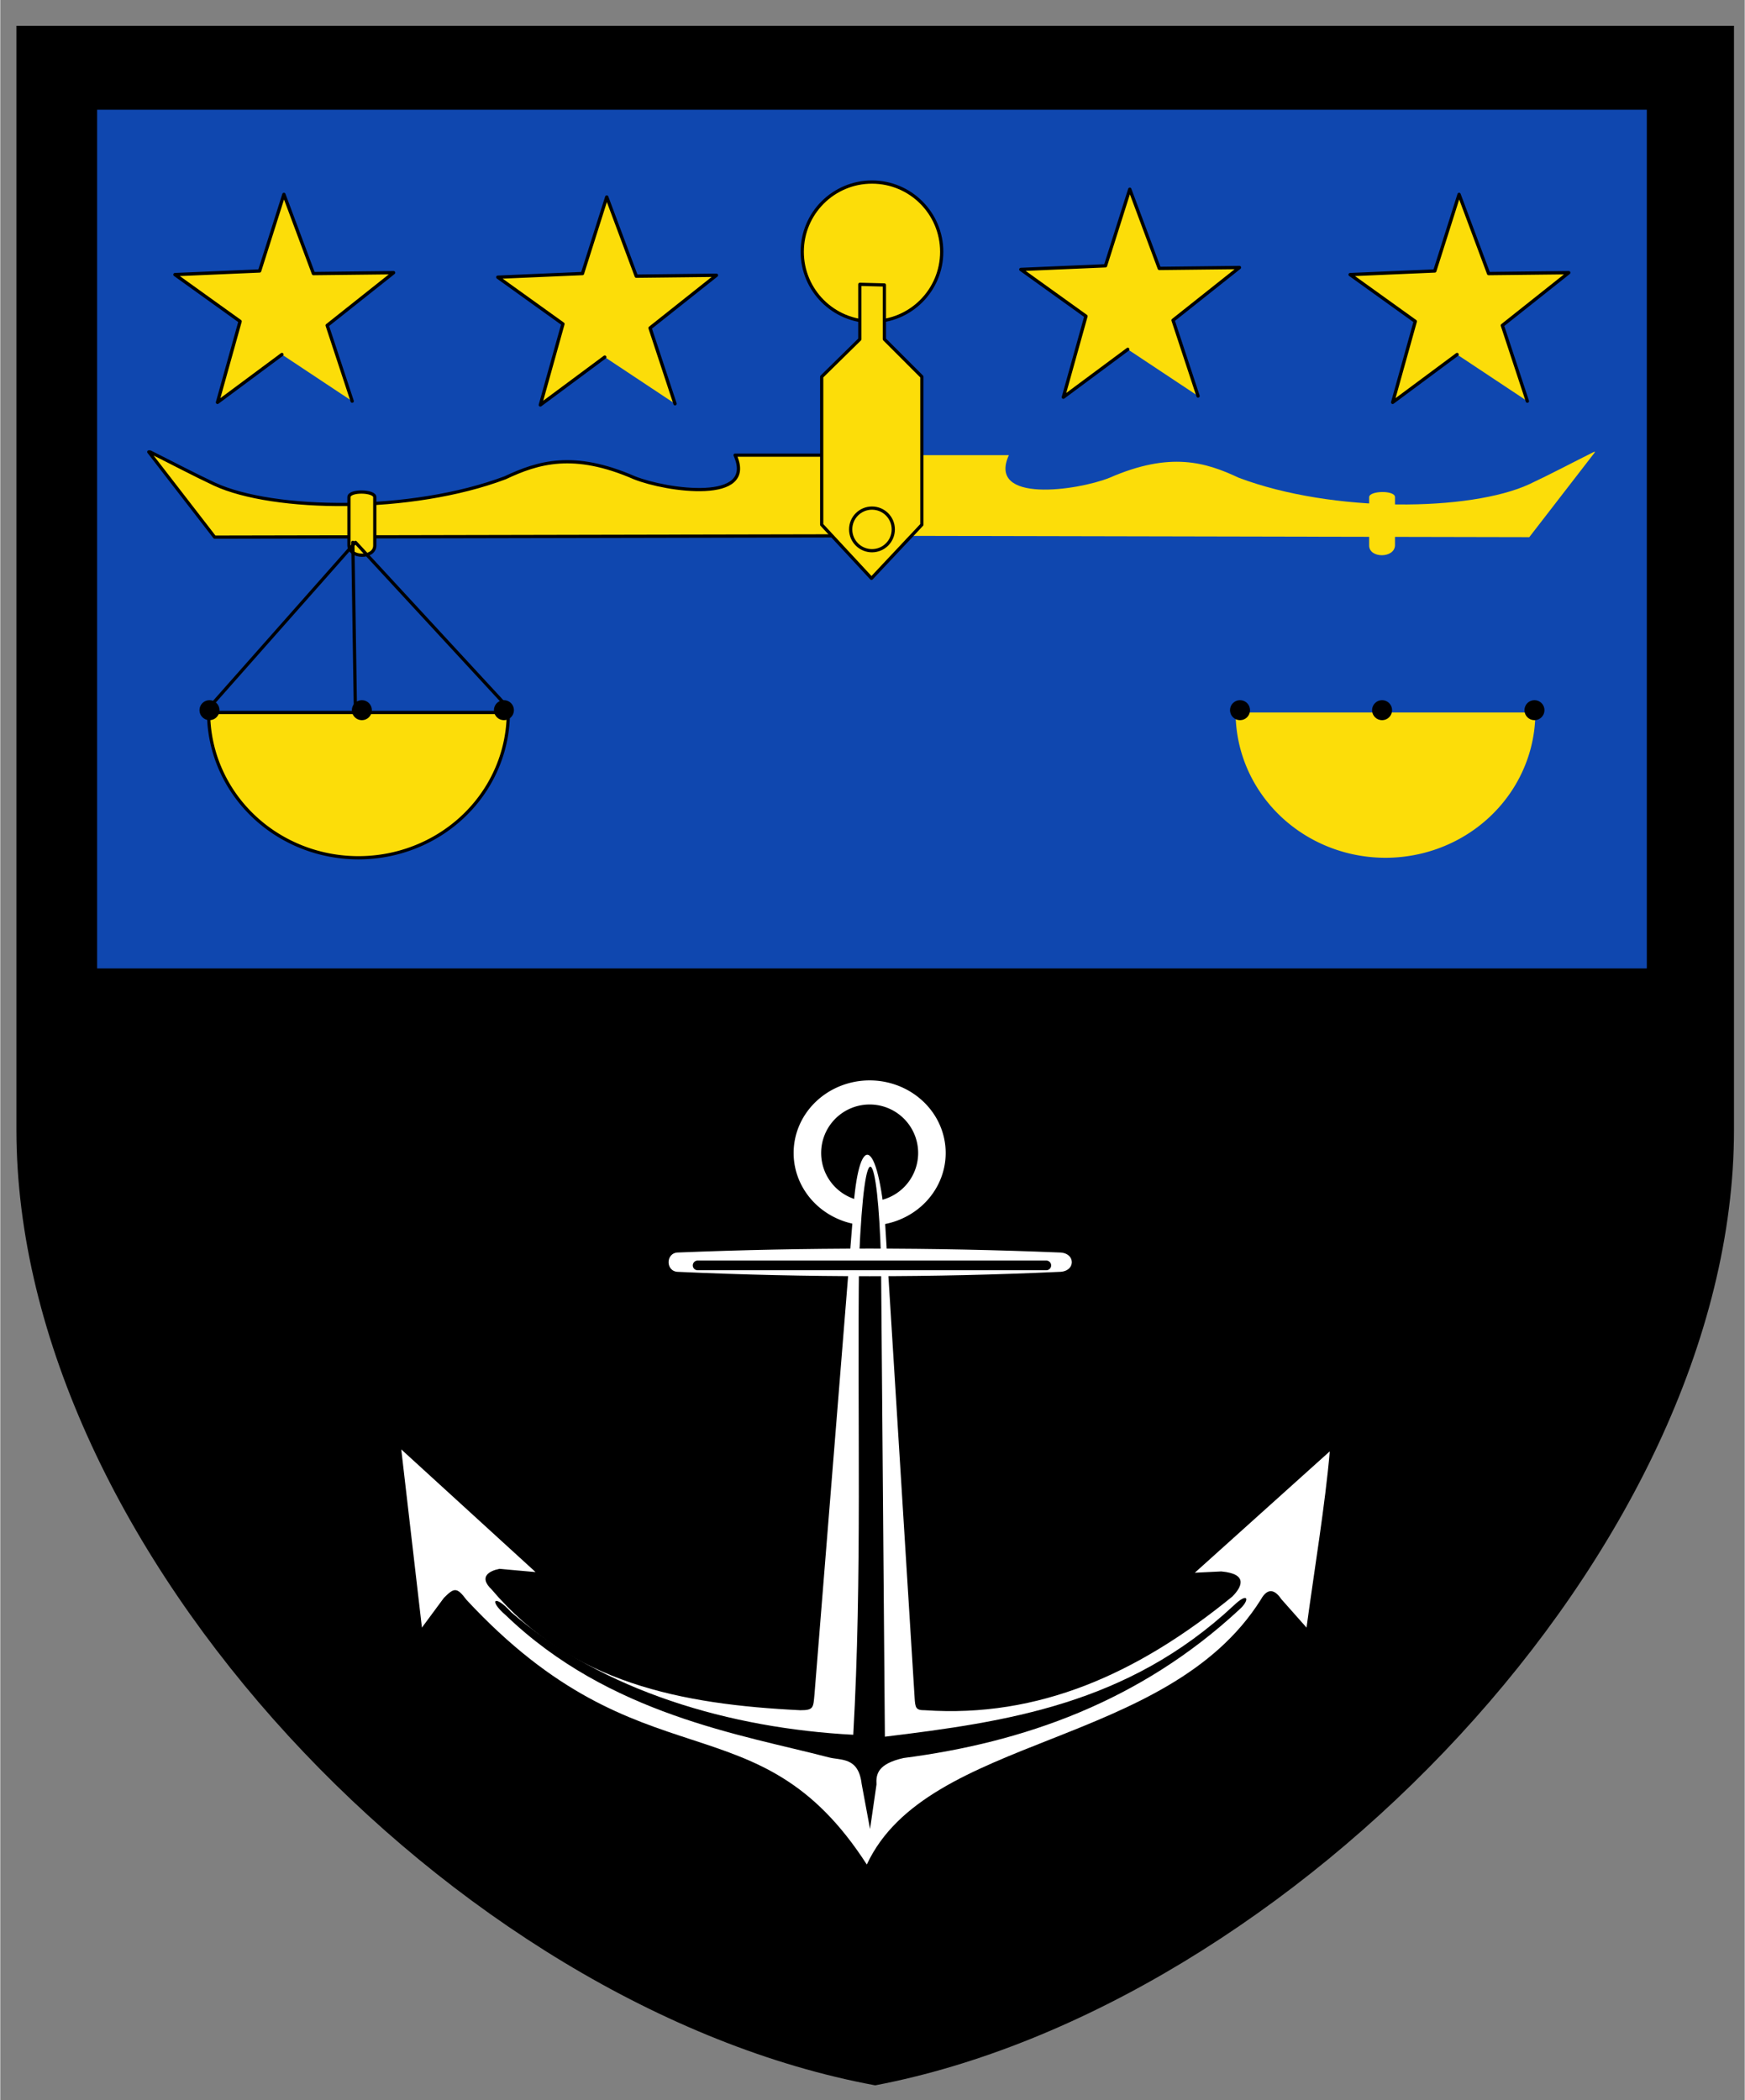 <svg xmlns="http://www.w3.org/2000/svg" xmlns:xlink="http://www.w3.org/1999/xlink" overflow="visible" viewBox="0 0 270.163 325.3" height="325" width="270"><rect x="0" y="0" width="270.163" height="325.3" fill="#808080" stroke="none"/><g transform="translate(0 -68)"><path d="M2.5 72v171c0 65 68 136 133 148 64-12.2 133-83 133-148V72z"/><path d="M15 85h240v133H15z" fill="#0f47af"/><path d="M134.64 235.346a11.774 11.24 0 0 0-11.774 11.24 11.774 11.24 0 0 0 11.775 11.24 11.774 11.24 0 0 0 11.774-11.24 11.774 11.24 0 0 0-11.774-11.24m0 3.73a7.51 7.51 0 0 1 7.51 7.51 7.51 7.51 0 0 1-7.51 7.511 7.51 7.51 0 0 1-7.511-7.51 7.51 7.51 0 0 1 7.51-7.511" fill="#fff"/><path d="m43.616 122.912-9.976 7.41 3.5-12.543-10.09-7.244 13.114-.565 3.76-11.857 4.575 12.263 12.413-.14-10.283 8.169 3.87 11.731" id="a" fill="#fcdd09" stroke="#000" stroke-linejoin="round" stroke-linecap="round" stroke-width=".514" stroke-miterlimit="1.4"/><circle r="10.8" cy="107" cx="135" fill="#fcdd09" stroke="#000" stroke-linejoin="round" stroke-linecap="round" stroke-width=".5" stroke-miterlimit="1.4"/><g stroke="#000" stroke-linejoin="round" stroke-linecap="round" stroke-width=".5" stroke-miterlimit="1.4"><path d="M-178.356 78.683a22.506 23.21 0 0 1-19.49-11.606 22.506 23.21 0 0 1 0-23.21 22.506 23.21 0 0 1 19.49-11.605v23z" transform="rotate(-90)" fill="#fcdd09" id="b"/><path d="m23 138 10.2 13.2 97-.2-.4-12.5h-16c3.4 7.5-10.6 5.5-15.6 3.5-9.4-4.1-14.9-2.4-20 0-14.6 5.5-35.9 5.2-45 1-3.2-1.5-6.6-3.3-10-5z" fill="#fcdd09" id="c"/><path d="M54 145c0-1.1 4-1 4 0v7.5c0 2-3.9 2-4 0z" fill="#fcdd09" id="d"/><circle cx="32.4" cy="178" r="1.3"/><circle r="1.3" cy="178" cx="56"/><circle cx="78" cy="178" r="1.3"/><path d="m32 178 23-26 24 26" fill="none" id="e"/><path d="m55 178-.4-26" fill="none" id="f"/></g><path d="M132 257c.7-13.5 3.7-13.5 5-.1l4.6 74c.1 1.7.2 2 1.6 2 17.6 1.2 32.9-5.6 47.6-17.6 1.4-1.4 2.6-3.5-1.7-3.9l-4.1.2 20.9-18.8c-.7 8.2-2.4 18.4-3.6 27.3l-3.9-4.4c-.8-1.2-2-2.1-3.2.1-14.5 23-51.6 20.8-61 41-17-26.4-34.6-11.5-62-41-1.5-2-1.9-1.9-3.5-.3l-3.4 4.6-3.2-27.6 20.8 19-5.6-.5c-1.5.3-3.3 1.2-1.2 3.2 12.3 14.5 29.4 17.8 47.8 18.7 2.1 0 2-.4 2.2-2.5z" fill="#fff"/><path d="M133 263c.9-21 2.9-17 3.4 0l.6 74c18.8-2.3 37.6-5 54-20.3 2.4-2.3 2.5-.8.9.6-15.4 14.3-33.5 20.6-52 23-4 .9-4.3 2.5-4.2 4.1l-1 6.9-1.3-7c-.5-4.2-3.2-3.6-5.1-4.1-13.4-3.5-34-6.6-50-22-2.8-2.4-1.7-3.3.8-.5 14.2 12.3 34 18 53 19 1.4-24.6.6-49 .9-73.9"/><path d="M105 262c19.8-.8 39.5-.8 59 0 2.6 0 2.6 3 0 3-19.6.9-39 .9-59 0-2 0-2-3 0-3" fill="#fff"/><path d="M108 264h54" fill="none" stroke="#000" stroke-linejoin="round" stroke-linecap="round" stroke-width="1.5" stroke-miterlimit="1.4"/><use height="325" width="270" transform="translate(50 .4)" xlink:href="#a"/><use xlink:href="#a" transform="translate(131 -.8)" width="270" height="325"/><use height="325" width="270" transform="translate(182)" xlink:href="#a"/><g transform="matrix(-1 0 0 1 270 0)"><use xlink:href="#b"/><use xlink:href="#c"/><use xlink:href="#d"/><g stroke="#000" stroke-linejoin="round" stroke-linecap="round" stroke-width=".5" stroke-miterlimit="1.4"><circle r="1.3" cy="178" cx="32.4"/><circle cx="56" cy="178" r="1.3"/><circle r="1.3" cy="178" cx="78"/></g><use xlink:href="#e"/><use xlink:href="#f"/></g><g fill="#fcdd09" stroke="#000" stroke-linejoin="round" stroke-linecap="round" stroke-width=".5" stroke-miterlimit="1.4"><path d="M133.12 112.04v8.507l-5.906 5.805v22.921l7.707 8.308 7.807-8.308v-22.92l-5.805-5.806v-8.407z" stroke-width=".5"/><circle r="3.3" cy="150" cx="135"/></g></g></svg>